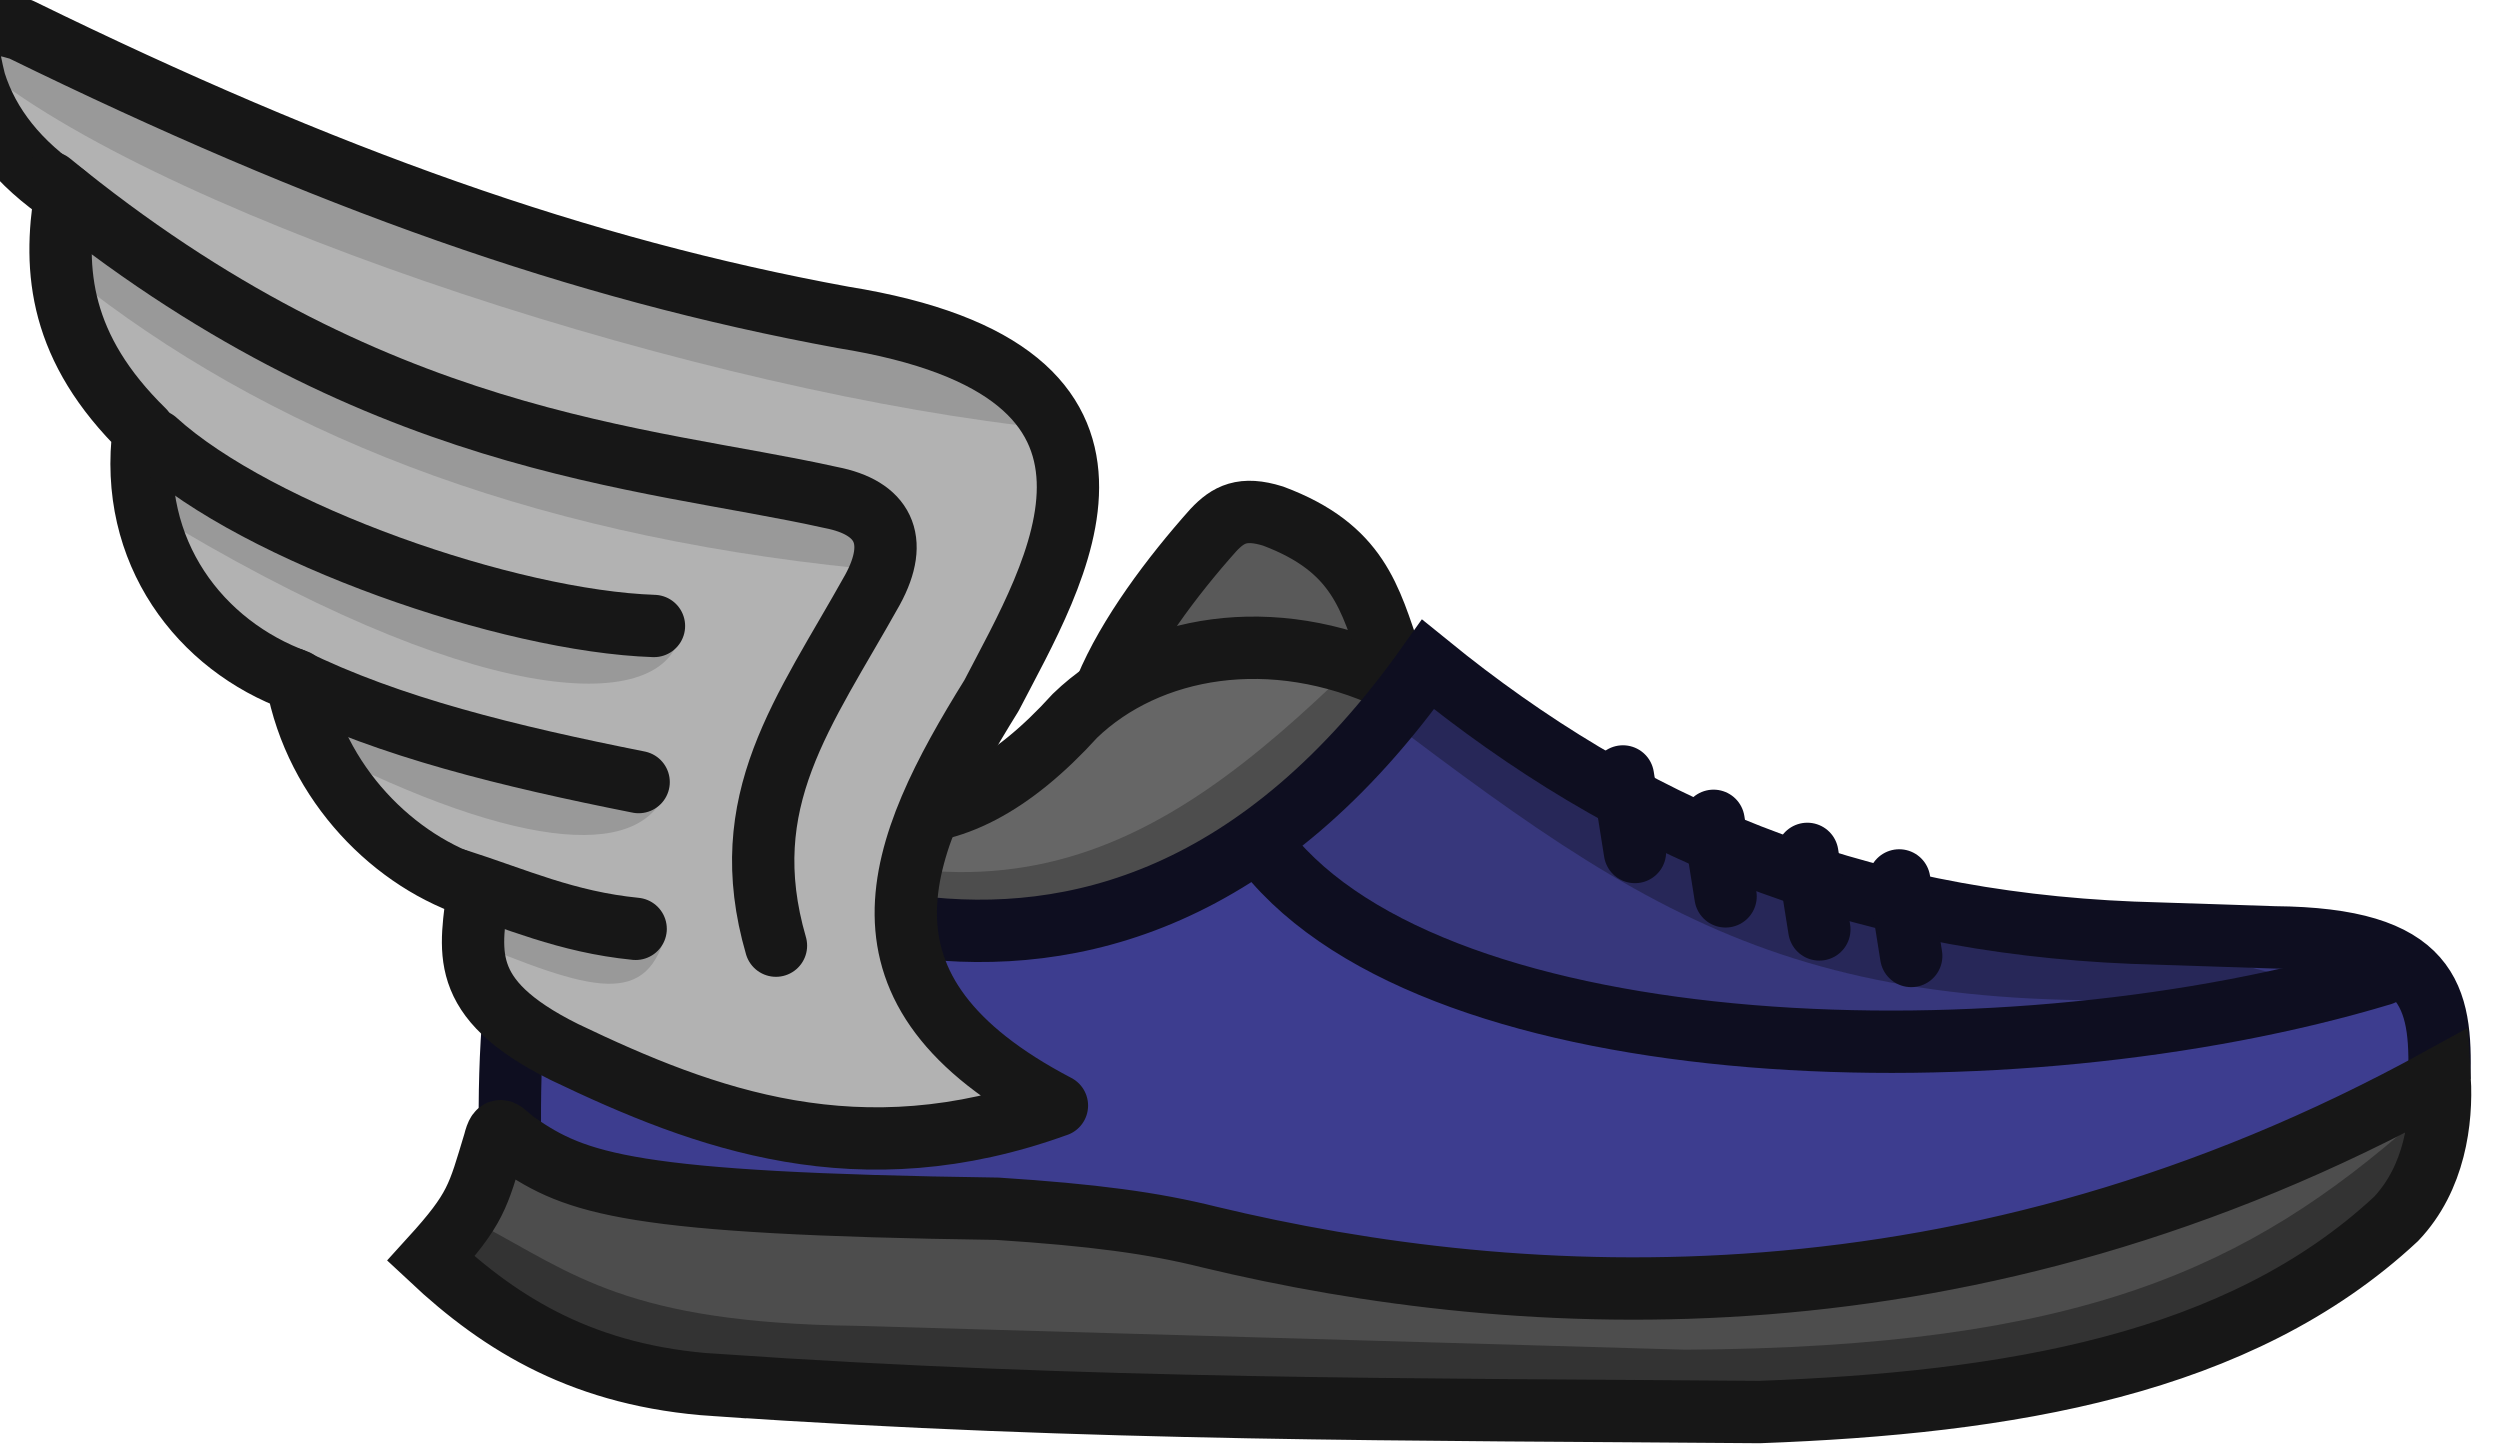 <?xml version="1.0" encoding="UTF-8" standalone="no"?>
<!-- Created with Inkscape (http://www.inkscape.org/) -->

<svg
   width="77.13"
   height="44.697"
   viewBox="0 0 20.407 11.826"
   version="1.1"
   id="svg1"
   xmlns="http://www.w3.org/2000/svg"
   xmlns:svg="http://www.w3.org/2000/svg">
  <defs
     id="defs1" />
  <g
     id="layer1"
     transform="translate(-148.715,-136.97)">
    <g
       id="g84-4"
       transform="matrix(0.641,0,0,0.641,1844.764,469.888)">
      <g
         id="g54-8-3"
         transform="translate(-245.388,-341.618)">
        <path
           style="fill:#3d3d8f;fill-opacity:1;stroke:none;stroke-width:0.794;stroke-linecap:butt;stroke-linejoin:miter;stroke-dasharray:none;stroke-opacity:1"
           d="m -2393.287,-167.511 3.539,1.486 3.064,-0.077 2.513,-1.088 1.808,-2.222 c 0,0 1.18,1.057 1.256,1.057 0.077,0 3.831,1.961 3.831,1.961 l 7.34,0.705 0.49,1.992 -2.513,0.72 -7.37,1.839 -6.757,-1.103 -5.516,-0.276 -2.436,-0.582 0.261,-2.973 z"
           id="path53-4-0" />
        <path
           style="fill:#666666;fill-opacity:1;stroke:none;stroke-width:0.794;stroke-linejoin:miter;stroke-dasharray:none;stroke-opacity:1"
           d="m -2392.644,-169.142 -0.13,1.69 1.354,0.878 3.467,0.78 2.351,-0.293 3.38,-2.893 -3.836,-0.618 -2.21,2.221 -1.679,0.011 -1.69,-1.983 z"
           id="path48-5-3" />
        <path
           style="fill:#595959;fill-opacity:1;stroke:none;stroke-width:0.794;stroke-linejoin:miter;stroke-dasharray:none;stroke-opacity:1"
           d="m -2384.841,-171.135 c -0.022,-0.033 -1.517,1.885 -1.517,1.885 l 3.369,-0.119 -1.008,-1.777 z"
           id="path49-7-2" />
        <path
           style="fill:#4d4d4d;fill-opacity:1;stroke:none;stroke-width:0.794;stroke-linecap:round;stroke-linejoin:round;stroke-dasharray:none;stroke-opacity:1"
           d="m -2392.561,-168.102 c 4.431,2.707 6.761,1.231 9.225,-1.167 l 0.799,0.618 -4.604,2.819 -2.904,-0.174 -2.884,-1.442 z"
           id="path74-0" />
        <path
           style="fill:none;fill-opacity:1;stroke:#171717;stroke-width:0.794;stroke-linejoin:miter;stroke-dasharray:none;stroke-opacity:1"
           d="m -2392.869,-167.581 c -0.527,-1.962 0.972,-2.399 1.514,-1.262 1.382,1.773 2.864,1.997 4.492,0.201 0.927,-0.893 2.509,-1.175 4.036,-0.457"
           id="path46-82-3" />
        <path
           style="fill:none;fill-opacity:1;stroke:#171717;stroke-width:0.794;stroke-linejoin:miter;stroke-dasharray:none;stroke-opacity:1"
           d="m -2386.472,-168.985 c 0.282,-0.683 0.846,-1.433 1.37,-2.02 0.19,-0.201 0.372,-0.298 0.759,-0.178 1.093,0.409 1.234,1.046 1.498,1.814"
           id="path47-9-9" />
        <path
           style="fill:#37377c;fill-opacity:1;stroke:none;stroke-width:0.794;stroke-linecap:round;stroke-linejoin:round;stroke-dasharray:none;stroke-opacity:1"
           d="m -2382.453,-169.231 -1.953,2.168 1.105,1.319 5.369,1.381 7.578,-0.91 -1.319,-0.532 -5.021,-0.634 -4.173,-1.718 z"
           id="path82-4" />
        <path
           style="fill:#272758;fill-opacity:1;stroke:none;stroke-width:0.794;stroke-linecap:round;stroke-linejoin:round;stroke-dasharray:none;stroke-opacity:1"
           d="m -2382.945,-168.642 c 3.769,2.864 5.734,4.086 12.084,3.471 l -3.681,-0.94 -5.214,-1.28 -2.48,-1.866 z"
           id="path83-5" />
        <path
           style="fill:none;fill-opacity:1;stroke:#0e0e20;stroke-width:0.794;stroke-linejoin:miter;stroke-dasharray:none;stroke-opacity:1"
           d="m -2394.06,-163.269 c -0.014,-1.026 0.042,-2.305 0.352,-3.012 l 0.553,-1.436 c 1.23,0.816 6.537,4.414 10.786,-1.576 2.55,2.074 5.383,3.269 8.976,3.416 l 1.8,0.059 c 2.003,0.016 2.13,0.761 2.103,1.791"
           id="path45-27-4" />
        <path
           style="fill:#4d4d4d;fill-opacity:1;stroke:none;stroke-width:0.794;stroke-linejoin:miter;stroke-dasharray:none;stroke-opacity:1"
           d="m -2391.557,-160.04 c 4.84,0.331 8.864,0.308 13.3,0.345 3.159,-0.117 6.105,-0.595 8.106,-2.459 0.494,-0.52 0.586,-1.253 0.556,-1.783 -5.991,3.297 -11.679,2.973 -15.671,2.013 -0.716,-0.179 -1.478,-0.281 -2.697,-0.36 -4.692,-0.065 -5.36,-0.315 -6.118,-0.835 -0.188,-0.137 -0.225,-0.257 -0.287,-0.009 -0.21,0.691 -0.228,0.841 -0.809,1.48 0.906,0.849 1.965,1.498 3.62,1.609 z"
           id="path44-1-9-6" />
        <path
           style="fill:#333333;fill-opacity:1;stroke:none;stroke-width:0.794;stroke-linecap:round;stroke-linejoin:round;stroke-dasharray:none;stroke-opacity:1"
           d="m -2394.434,-162.158 c 1.172,0.619 1.861,1.249 4.787,1.287 l 10.558,0.304 c 5.049,-0.03 7.174,-1.047 9.285,-2.907 l -0.159,1.403 -4.397,1.952 -4.773,0.477 -12.959,-0.492 -3.182,-1.49 z"
           id="path73-2" />
        <path
           style="fill:none;fill-opacity:1;stroke:#171717;stroke-width:0.794;stroke-linejoin:miter;stroke-dasharray:none;stroke-opacity:1"
           d="m -2391.448,-160.118 c 4.84,0.331 8.864,0.308 13.3,0.345 3.159,-0.117 6.105,-0.595 8.106,-2.459 0.494,-0.52 0.586,-1.253 0.556,-1.783 -5.991,3.297 -11.679,2.973 -15.671,2.013 -0.716,-0.179 -1.478,-0.281 -2.697,-0.36 -4.692,-0.065 -5.36,-0.315 -6.118,-0.835 -0.188,-0.137 -0.225,-0.257 -0.287,-0.009 -0.21,0.691 -0.228,0.841 -0.809,1.48 0.906,0.849 1.965,1.498 3.62,1.609 z"
           id="path44-1-99" />
        <path
           style="fill:#404040;fill-opacity:1;stroke:#0e0e20;stroke-width:0.794;stroke-linecap:round;stroke-linejoin:miter;stroke-dasharray:none;stroke-opacity:1"
           d="m -2379.887,-167.867 0.153,0.962"
           id="path50-7-9" />
        <path
           style="fill:#404040;fill-opacity:1;stroke:#0e0e20;stroke-width:0.794;stroke-linecap:round;stroke-linejoin:miter;stroke-dasharray:none;stroke-opacity:1"
           d="m -2378.733,-167.302 0.153,0.962"
           id="path50-2-8-4" />
        <path
           style="fill:#404040;fill-opacity:1;stroke:#0e0e20;stroke-width:0.794;stroke-linecap:round;stroke-linejoin:miter;stroke-dasharray:none;stroke-opacity:1"
           d="m -2377.539,-166.881 0.153,0.962"
           id="path50-2-4-6-1" />
        <path
           style="fill:#404040;fill-opacity:1;stroke:#0e0e20;stroke-width:0.794;stroke-linecap:round;stroke-linejoin:miter;stroke-dasharray:none;stroke-opacity:1"
           d="m -2376.369,-166.543 0.153,0.962"
           id="path50-2-4-8-47-0" />
        <g
           id="g80-8"
           transform="matrix(1.467,0,0,1.467,1071.004,70.303)"
           style="fill:#b2b2b2;fill-opacity:1">
          <path
             style="fill:#b2b2b2;fill-opacity:1;stroke:none;stroke-width:0.541;stroke-linecap:round;stroke-linejoin:round;stroke-dasharray:none;stroke-opacity:1"
             d="m -2357.224,-159.547 c -1.912,-1 -1.397,-2.225 -0.568,-3.559 0.553,-1.068 1.644,-2.812 -1.289,-3.283 -2.289,-0.42 -4.483,-1.201 -7.138,-2.5 -0.485,-0.144 -0.514,-0.011 -0.399,0.455 0.12,0.382 0.381,0.709 0.787,0.982 -0.108,0.66 -0.05,1.331 0.68,2.045 -0.138,1.056 0.492,1.869 1.329,2.173 0.163,0.895 0.852,1.579 1.575,1.8 -0.062,0.538 -0.202,0.95 0.747,1.422 1.226,0.588 2.564,1.085 4.275,0.465 z"
             id="path76-7-2" />
          <path
             style="fill:#999999;fill-opacity:1;stroke:none;stroke-width:0.541;stroke-linecap:round;stroke-linejoin:round;stroke-dasharray:none;stroke-opacity:1"
             d="m -2365.81,-166.691 c 1.668,1.326 3.871,2.233 6.853,2.534 l -0.03,-0.67 -3.007,-0.601 -2.721,-1.203 -1.232,-0.641 z"
             id="path84-6" />
          <path
             style="fill:#999999;fill-opacity:1;stroke:none;stroke-width:0.541;stroke-linecap:round;stroke-linejoin:round;stroke-dasharray:none;stroke-opacity:1"
             d="m -2365.138,-164.656 c 2.805,1.716 4.44,1.778 4.604,1.085 l -1.055,-0.276 -2.455,-0.749 -1.232,-0.641 z"
             id="path84-07-9" />
          <path
             style="fill:#999999;fill-opacity:1;stroke:none;stroke-width:0.541;stroke-linecap:round;stroke-linejoin:round;stroke-dasharray:none;stroke-opacity:1"
             d="m -2363.692,-162.603 c 1.8,0.917 2.902,0.989 3.066,0.296 l -0.818,0.03 -2.633,-1.065 0.335,0.118 z"
             id="path84-07-1-7" />
          <path
             style="fill:#999999;fill-opacity:1;stroke:none;stroke-width:0.541;stroke-linecap:round;stroke-linejoin:round;stroke-dasharray:none;stroke-opacity:1"
             d="m -2362.418,-160.951 c 1.139,0.474 1.61,0.615 1.774,-0.079 l -0.818,0.03 -1.006,-0.572 z"
             id="path84-07-1-9-5" />
          <path
             style="fill:#999999;fill-opacity:1;stroke:none;stroke-width:0.541;stroke-linecap:round;stroke-linejoin:round;stroke-dasharray:none;stroke-opacity:1"
             d="m -2366.567,-168.483 c 1.668,1.326 6.297,2.815 9.278,3.116 l -0.346,-0.503 -5.117,-1.351 -2.721,-1.203 -1.232,-0.641 z"
             id="path84-0-8" />
          <path
             style="fill:none;fill-opacity:1;stroke:#171717;stroke-width:0.541;stroke-linecap:round;stroke-linejoin:round;stroke-dasharray:none;stroke-opacity:1"
             d="m -2357.259,-159.495 c -1.912,-1 -1.397,-2.225 -0.568,-3.559 0.553,-1.068 1.644,-2.812 -1.289,-3.283 -2.289,-0.42 -4.483,-1.201 -7.138,-2.5 -0.485,-0.144 -0.514,-0.011 -0.399,0.455 0.12,0.382 0.381,0.709 0.787,0.982 -0.108,0.66 -0.05,1.331 0.68,2.045 -0.138,1.056 0.492,1.869 1.329,2.173 0.163,0.895 0.852,1.579 1.575,1.8 -0.062,0.538 -0.202,0.95 0.747,1.422 1.226,0.588 2.564,1.085 4.275,0.465 z"
             id="path76-2" />
          <path
             style="fill:none;fill-opacity:1;stroke:#171717;stroke-width:0.541;stroke-linecap:round;stroke-linejoin:round;stroke-dasharray:none;stroke-opacity:1"
             d="m -2365.996,-167.506 c 2.799,2.293 5.145,2.369 6.776,2.733 0.45,0.087 0.599,0.363 0.36,0.801 -0.595,1.066 -1.204,1.828 -0.838,3.089"
             id="path77-5" />
          <path
             style="fill:none;fill-opacity:1;stroke:#171717;stroke-width:0.541;stroke-linecap:round;stroke-linejoin:round;stroke-dasharray:none;stroke-opacity:1"
             d="m -2365.083,-165.266 c 0.893,0.812 3.065,1.566 4.326,1.608"
             id="path78-5" />
          <path
             style="fill:#b2b2b2;fill-opacity:1;stroke:#171717;stroke-width:0.541;stroke-linecap:round;stroke-linejoin:round;stroke-dasharray:none;stroke-opacity:1"
             d="m -2363.902,-163.199 c 0.85,0.42 1.891,0.673 3.012,0.896"
             id="path79-0" />
          <path
             style="fill:#b2b2b2;fill-opacity:1;stroke:#171717;stroke-width:0.541;stroke-linecap:round;stroke-linejoin:round;stroke-dasharray:none;stroke-opacity:1"
             d="m -2362.465,-161.453 c 0.508,0.162 0.945,0.364 1.549,0.424"
             id="path80-5" />
        </g>
        <path
           style="fill:none;fill-opacity:1;stroke:#0e0e20;stroke-width:0.794;stroke-linecap:round;stroke-linejoin:round;stroke-dasharray:none;stroke-opacity:1"
           d="m -2370.222,-165.347 c -4.691,1.414 -12.007,1.206 -14.206,-1.566"
           id="path81-8" />
      </g>
    </g>
  </g>
</svg>
